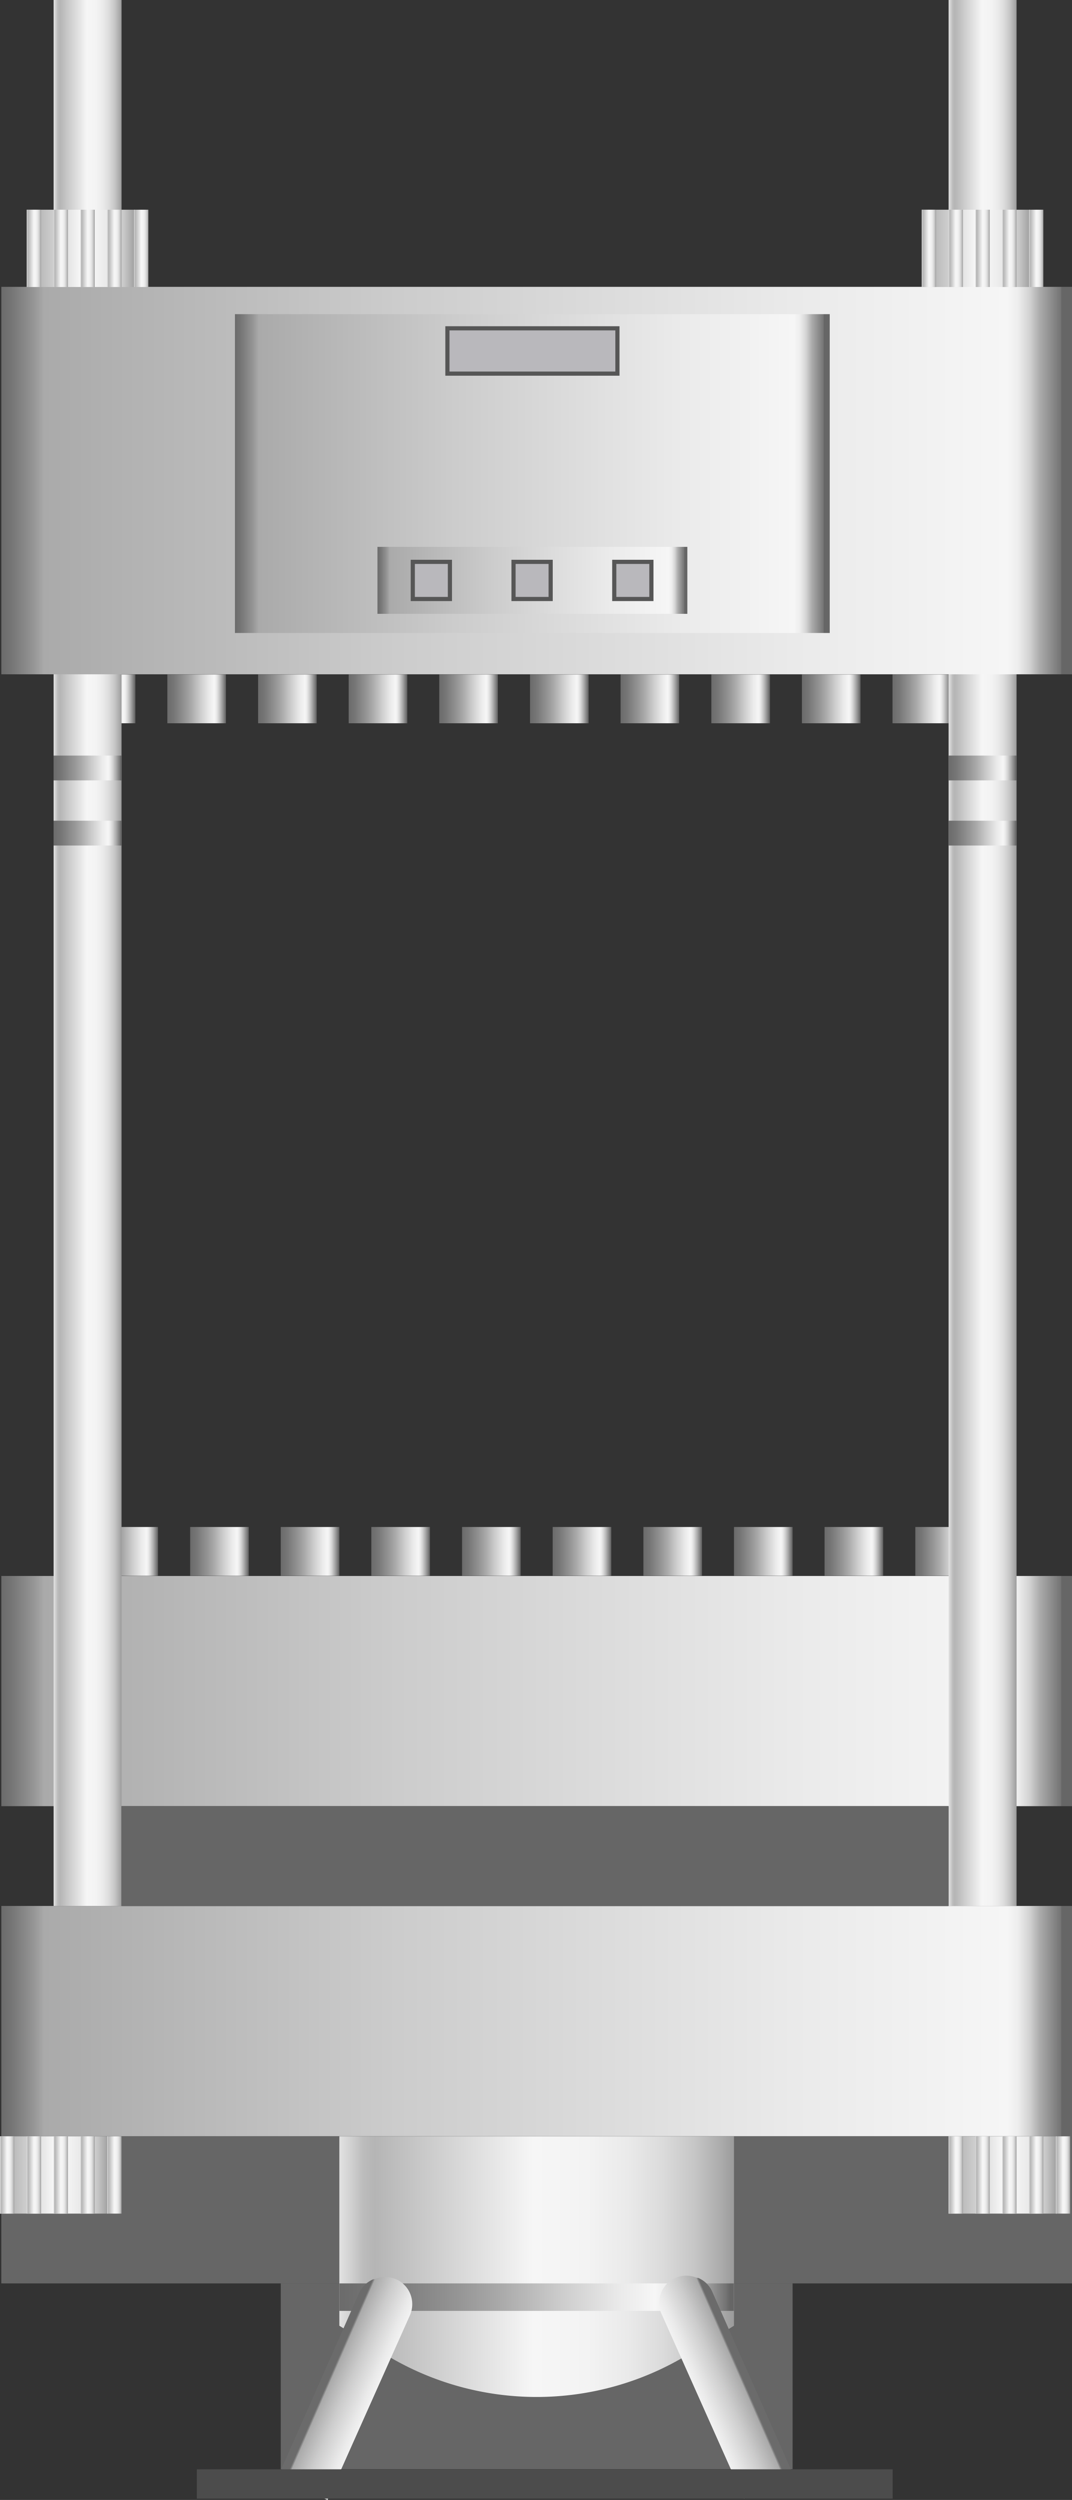 <svg xmlns="http://www.w3.org/2000/svg" xmlns:xlink="http://www.w3.org/1999/xlink" viewBox="0 0 64.38 150.08"><rect x="0" y="0" width="64.38" height="150.08" fill="#333333" stroke="none"/><defs><style>.cls-1{fill:#666;}.cls-2{fill:url(#未命名的渐变_74);}.cls-3{fill:url(#未命名的渐变_74-2);}.cls-4{fill:url(#未命名的渐变_67);}.cls-5{fill:url(#未命名的渐变_67-2);}.cls-6{fill:url(#未命名的渐变_67-3);}.cls-7{fill:url(#未命名的渐变_67-4);}.cls-8{fill:url(#未命名的渐变_67-5);}.cls-9{fill:url(#未命名的渐变_67-6);}.cls-10{fill:url(#未命名的渐变_67-7);}.cls-11{fill:url(#未命名的渐变_67-8);}.cls-12{fill:url(#未命名的渐变_67-9);}.cls-13{fill:url(#未命名的渐变_67-10);}.cls-14{fill:url(#未命名的渐变_67-11);}.cls-15{fill:url(#未命名的渐变_67-12);}.cls-16{fill:url(#未命名的渐变_67-13);}.cls-17{fill:url(#未命名的渐变_67-14);}.cls-18{fill:url(#未命名的渐变_67-15);}.cls-19{fill:url(#未命名的渐变_67-16);}.cls-20{fill:url(#未命名的渐变_67-17);}.cls-21{fill:url(#未命名的渐变_67-18);}.cls-22{fill:url(#未命名的渐变_67-19);}.cls-23{fill:url(#未命名的渐变_67-20);}.cls-24{fill:url(#未命名的渐变_105);}.cls-25{fill:url(#未命名的渐变_105-2);}.cls-26{fill:url(#未命名的渐变_74-3);}.cls-27{fill:url(#未命名的渐变_105-3);}.cls-28{fill:url(#未命名的渐变_105-4);}.cls-29{fill:url(#未命名的渐变_105-5);}.cls-30{fill:url(#未命名的渐变_105-6);}.cls-31{fill:url(#未命名的渐变_105-7);}.cls-32{fill:url(#未命名的渐变_105-8);}.cls-33{fill:url(#未命名的渐变_105-9);}.cls-34{fill:url(#未命名的渐变_105-10);}.cls-35{fill:url(#未命名的渐变_105-11);}.cls-36{fill:url(#未命名的渐变_105-12);}.cls-37{fill:url(#未命名的渐变_105-13);}.cls-38{fill:url(#未命名的渐变_105-14);}.cls-39{fill:url(#未命名的渐变_105-15);}.cls-40{fill:url(#未命名的渐变_105-16);}.cls-41{fill:url(#未命名的渐变_105-17);}.cls-42{fill:url(#未命名的渐变_105-18);}.cls-43{fill:url(#未命名的渐变_105-19);}.cls-44{fill:url(#未命名的渐变_105-20);}.cls-45{fill:url(#未命名的渐变_105-21);}.cls-46{fill:url(#未命名的渐变_105-22);}.cls-47{fill:url(#未命名的渐变_105-23);}.cls-48{fill:url(#未命名的渐变_105-24);}.cls-49{fill:url(#未命名的渐变_105-25);}.cls-50{fill:url(#未命名的渐变_105-26);}.cls-51{fill:url(#未命名的渐变_74-4);}.cls-52{fill:#b9b8bc;stroke:#565656;stroke-miterlimit:10;stroke-width:0.25px;}.cls-53{fill:url(#未命名的渐变_74-5);}.cls-54{fill:url(#未命名的渐变_67-21);}.cls-55{fill:url(#未命名的渐变_67-22);}.cls-56{fill:url(#未命名的渐变_67-23);}.cls-57{fill:url(#未命名的渐变_67-24);}.cls-58{fill:url(#未命名的渐变_105-27);}.cls-59{fill:url(#未命名的渐变_67-25);}.cls-60{fill:url(#未命名的渐变_74-6);}.cls-61{fill:url(#未命名的渐变_74-7);}.cls-62{fill:#4c4c4c;}</style><linearGradient id="未命名的渐变_74" x1="0.08" y1="101.52" x2="64.38" y2="101.52" gradientUnits="userSpaceOnUse"><stop offset="0" stop-color="#6b6b6b"/><stop offset="0.01" stop-color="#767676"/><stop offset="0.03" stop-color="#959595"/><stop offset="0.04" stop-color="#aaa"/><stop offset="0.37" stop-color="#ccc"/><stop offset="0.74" stop-color="#eaeaea"/><stop offset="0.94" stop-color="#f6f6f6"/><stop offset="0.95" stop-color="#ededed"/><stop offset="0.96" stop-color="#d4d4d4"/><stop offset="0.97" stop-color="#ababab"/><stop offset="0.99" stop-color="#737373"/><stop offset="0.99" stop-color="#666"/></linearGradient><linearGradient id="未命名的渐变_74-2" x1="0.08" y1="121.34" x2="64.38" y2="121.34" xlink:href="#未命名的渐变_74"/><linearGradient id="未命名的渐变_67" x1="4.61" y1="41.95" x2="8.13" y2="41.95" gradientUnits="userSpaceOnUse"><stop offset="0" stop-color="#6b6b6b"/><stop offset="0.11" stop-color="#767676"/><stop offset="0.3" stop-color="#959595"/><stop offset="0.41" stop-color="#aaa"/><stop offset="0.56" stop-color="#ccc"/><stop offset="0.71" stop-color="#eaeaea"/><stop offset="0.8" stop-color="#f6f6f6"/><stop offset="0.83" stop-color="#ededed"/><stop offset="0.87" stop-color="#d4d4d4"/><stop offset="0.92" stop-color="#ababab"/><stop offset="0.98" stop-color="#737373"/><stop offset="0.99" stop-color="#666"/></linearGradient><linearGradient id="未命名的渐变_67-2" x1="10.05" y1="41.95" x2="13.58" y2="41.95" xlink:href="#未命名的渐变_67"/><linearGradient id="未命名的渐变_67-3" x1="15.5" y1="41.95" x2="19.02" y2="41.95" xlink:href="#未命名的渐变_67"/><linearGradient id="未命名的渐变_67-4" x1="20.94" y1="41.95" x2="24.46" y2="41.95" xlink:href="#未命名的渐变_67"/><linearGradient id="未命名的渐变_67-5" x1="26.38" y1="41.95" x2="29.91" y2="41.95" xlink:href="#未命名的渐变_67"/><linearGradient id="未命名的渐变_67-6" x1="31.83" y1="41.95" x2="35.35" y2="41.95" xlink:href="#未命名的渐变_67"/><linearGradient id="未命名的渐变_67-7" x1="37.27" y1="41.95" x2="40.8" y2="41.95" xlink:href="#未命名的渐变_67"/><linearGradient id="未命名的渐变_67-8" x1="42.72" y1="41.95" x2="46.24" y2="41.95" xlink:href="#未命名的渐变_67"/><linearGradient id="未命名的渐变_67-9" x1="48.16" y1="41.95" x2="51.68" y2="41.95" xlink:href="#未命名的渐变_67"/><linearGradient id="未命名的渐变_67-10" x1="53.6" y1="41.95" x2="57.13" y2="41.95" xlink:href="#未命名的渐变_67"/><linearGradient id="未命名的渐变_67-11" x1="5.97" y1="93.14" x2="9.5" y2="93.14" xlink:href="#未命名的渐变_67"/><linearGradient id="未命名的渐变_67-12" x1="11.42" y1="93.14" x2="14.94" y2="93.14" xlink:href="#未命名的渐变_67"/><linearGradient id="未命名的渐变_67-13" x1="16.86" y1="93.14" x2="20.38" y2="93.14" xlink:href="#未命名的渐变_67"/><linearGradient id="未命名的渐变_67-14" x1="22.3" y1="93.14" x2="25.83" y2="93.14" xlink:href="#未命名的渐变_67"/><linearGradient id="未命名的渐变_67-15" x1="27.75" y1="93.14" x2="31.27" y2="93.14" xlink:href="#未命名的渐变_67"/><linearGradient id="未命名的渐变_67-16" x1="33.19" y1="93.14" x2="36.72" y2="93.14" xlink:href="#未命名的渐变_67"/><linearGradient id="未命名的渐变_67-17" x1="38.64" y1="93.14" x2="42.16" y2="93.14" xlink:href="#未命名的渐变_67"/><linearGradient id="未命名的渐变_67-18" x1="44.08" y1="93.14" x2="47.6" y2="93.14" xlink:href="#未命名的渐变_67"/><linearGradient id="未命名的渐变_67-19" x1="49.52" y1="93.14" x2="53.05" y2="93.14" xlink:href="#未命名的渐变_67"/><linearGradient id="未命名的渐变_67-20" x1="54.97" y1="93.14" x2="58.49" y2="93.14" xlink:href="#未命名的渐变_67"/><linearGradient id="未命名的渐变_105" x1="56.97" y1="57.21" x2="61.05" y2="57.21" gradientUnits="userSpaceOnUse"><stop offset="0" stop-color="#e2e2e2"/><stop offset="0.03" stop-color="#d0d0d0"/><stop offset="0.06" stop-color="#bcbcbc"/><stop offset="0.09" stop-color="#b5b5b5"/><stop offset="0.49" stop-color="#f6f6f6"/><stop offset="0.63" stop-color="#f3f3f3"/><stop offset="0.73" stop-color="#eaeaea"/><stop offset="0.82" stop-color="#dbdbdb"/><stop offset="0.9" stop-color="#c6c6c6"/><stop offset="0.97" stop-color="#aaa"/><stop offset="1" stop-color="#9b9b9b"/></linearGradient><linearGradient id="未命名的渐变_105-2" x1="3.22" y1="57.21" x2="7.3" y2="57.21" xlink:href="#未命名的渐变_105"/><linearGradient id="未命名的渐变_74-3" x1="0.08" y1="28.86" x2="64.38" y2="28.86" xlink:href="#未命名的渐变_74"/><linearGradient id="未命名的渐变_105-3" x1="1.61" y1="14.91" x2="8.13" y2="14.91" xlink:href="#未命名的渐变_105"/><linearGradient id="未命名的渐变_105-4" x1="1.61" y1="14.91" x2="2.47" y2="14.91" xlink:href="#未命名的渐变_105"/><linearGradient id="未命名的渐变_105-5" x1="3.22" y1="14.91" x2="4.08" y2="14.91" xlink:href="#未命名的渐变_105"/><linearGradient id="未命名的渐变_105-6" x1="4.83" y1="14.91" x2="5.69" y2="14.91" xlink:href="#未命名的渐变_105"/><linearGradient id="未命名的渐变_105-7" x1="6.44" y1="14.91" x2="7.3" y2="14.91" xlink:href="#未命名的渐变_105"/><linearGradient id="未命名的渐变_105-8" x1="8.05" y1="14.91" x2="8.92" y2="14.91" xlink:href="#未命名的渐变_105"/><linearGradient id="未命名的渐变_105-9" x1="0" y1="130.56" x2="6.52" y2="130.56" xlink:href="#未命名的渐变_105"/><linearGradient id="未命名的渐变_105-10" x1="0" y1="130.56" x2="0.86" y2="130.56" xlink:href="#未命名的渐变_105"/><linearGradient id="未命名的渐变_105-11" x1="1.61" y1="130.56" x2="2.47" y2="130.56" xlink:href="#未命名的渐变_105"/><linearGradient id="未命名的渐变_105-12" x1="3.22" y1="130.56" x2="4.08" y2="130.56" xlink:href="#未命名的渐变_105"/><linearGradient id="未命名的渐变_105-13" x1="4.83" y1="130.56" x2="5.69" y2="130.56" xlink:href="#未命名的渐变_105"/><linearGradient id="未命名的渐变_105-14" x1="6.44" y1="130.56" x2="7.3" y2="130.56" xlink:href="#未命名的渐变_105"/><linearGradient id="未命名的渐变_105-15" x1="56.97" y1="130.56" x2="63.49" y2="130.56" xlink:href="#未命名的渐变_105"/><linearGradient id="未命名的渐变_105-16" x1="56.97" y1="130.56" x2="57.83" y2="130.56" xlink:href="#未命名的渐变_105"/><linearGradient id="未命名的渐变_105-17" x1="58.58" y1="130.56" x2="59.44" y2="130.56" xlink:href="#未命名的渐变_105"/><linearGradient id="未命名的渐变_105-18" x1="60.19" y1="130.56" x2="61.05" y2="130.56" xlink:href="#未命名的渐变_105"/><linearGradient id="未命名的渐变_105-19" x1="61.8" y1="130.56" x2="62.66" y2="130.56" xlink:href="#未命名的渐变_105"/><linearGradient id="未命名的渐变_105-20" x1="63.41" y1="130.56" x2="64.27" y2="130.56" xlink:href="#未命名的渐变_105"/><linearGradient id="未命名的渐变_105-21" x1="55.36" y1="14.91" x2="61.88" y2="14.91" xlink:href="#未命名的渐变_105"/><linearGradient id="未命名的渐变_105-22" x1="55.36" y1="14.91" x2="56.22" y2="14.91" xlink:href="#未命名的渐变_105"/><linearGradient id="未命名的渐变_105-23" x1="56.97" y1="14.91" x2="57.83" y2="14.91" xlink:href="#未命名的渐变_105"/><linearGradient id="未命名的渐变_105-24" x1="58.58" y1="14.91" x2="59.44" y2="14.91" xlink:href="#未命名的渐变_105"/><linearGradient id="未命名的渐变_105-25" x1="60.19" y1="14.91" x2="61.05" y2="14.91" xlink:href="#未命名的渐变_105"/><linearGradient id="未命名的渐变_105-26" x1="61.8" y1="14.91" x2="62.66" y2="14.91" xlink:href="#未命名的渐变_105"/><linearGradient id="未命名的渐变_74-4" x1="14.11" y1="28.43" x2="49.84" y2="28.43" xlink:href="#未命名的渐变_74"/><linearGradient id="未命名的渐变_74-5" x1="22.67" y1="34.84" x2="41.28" y2="34.84" xlink:href="#未命名的渐变_74"/><linearGradient id="未命名的渐变_67-21" x1="3.22" y1="46.1" x2="7.3" y2="46.1" xlink:href="#未命名的渐变_67"/><linearGradient id="未命名的渐变_67-22" x1="3.22" y1="50.01" x2="7.3" y2="50.01" xlink:href="#未命名的渐变_67"/><linearGradient id="未命名的渐变_67-23" x1="56.97" y1="46.1" x2="61.05" y2="46.1" xlink:href="#未命名的渐变_67"/><linearGradient id="未命名的渐变_67-24" x1="56.97" y1="50.01" x2="61.05" y2="50.01" xlink:href="#未命名的渐变_67"/><linearGradient id="未命名的渐变_105-27" x1="20.38" y1="136.07" x2="44.08" y2="136.07" xlink:href="#未命名的渐变_105"/><linearGradient id="未命名的渐变_67-25" x1="20.38" y1="137.91" x2="44.08" y2="137.91" xlink:href="#未命名的渐变_67"/><linearGradient id="未命名的渐变_74-6" x1="19.41" y1="142.05" x2="22.73" y2="142.05" gradientTransform="matrix(0.91, 0.4, -0.46, 1.05, 67.35, -13.89)" xlink:href="#未命名的渐变_74"/><linearGradient id="未命名的渐变_74-7" x1="16.4" y1="143.14" x2="19.71" y2="143.14" gradientTransform="matrix(-0.91, 0.4, 0.46, 1.05, -6.25, -13.89)" xlink:href="#未命名的渐变_74"/></defs><title>Transfer press（多工位压力机）</title><g id="图层_2" data-name="图层 2"><g id="图层_61" data-name="图层 61"><g id="Transfer_press_多工位压力机_" data-name="Transfer press（多工位压力机）"><rect class="cls-1" x="16.86" y="137.08" width="30.74" height="11.15"/><rect class="cls-1" x="0.08" y="128.09" width="64.3" height="8.99"/><rect class="cls-2" x="0.08" y="94.61" width="64.3" height="13.82"/><rect class="cls-3" x="0.08" y="114.42" width="64.3" height="13.82"/><rect class="cls-4" x="4.61" y="40.49" width="3.52" height="2.93"/><rect class="cls-5" x="10.05" y="40.49" width="3.52" height="2.93"/><rect class="cls-6" x="15.5" y="40.49" width="3.52" height="2.93"/><rect class="cls-7" x="20.94" y="40.49" width="3.52" height="2.93"/><rect class="cls-8" x="26.38" y="40.49" width="3.52" height="2.93"/><rect class="cls-9" x="31.83" y="40.49" width="3.52" height="2.93"/><rect class="cls-10" x="37.27" y="40.49" width="3.52" height="2.93"/><rect class="cls-11" x="42.72" y="40.49" width="3.52" height="2.93"/><rect class="cls-12" x="48.16" y="40.49" width="3.52" height="2.93"/><rect class="cls-13" x="53.6" y="40.49" width="3.52" height="2.93"/><rect class="cls-14" x="5.97" y="91.67" width="3.52" height="2.93"/><rect class="cls-15" x="11.42" y="91.67" width="3.52" height="2.93"/><rect class="cls-16" x="16.86" y="91.67" width="3.52" height="2.93"/><rect class="cls-17" x="22.3" y="91.67" width="3.52" height="2.93"/><rect class="cls-18" x="27.75" y="91.67" width="3.52" height="2.93"/><rect class="cls-19" x="33.19" y="91.67" width="3.52" height="2.93"/><rect class="cls-20" x="38.64" y="91.67" width="3.52" height="2.93"/><rect class="cls-21" x="44.08" y="91.67" width="3.52" height="2.93"/><rect class="cls-22" x="49.52" y="91.67" width="3.52" height="2.93"/><rect class="cls-23" x="54.97" y="91.67" width="3.52" height="2.93"/><rect class="cls-24" x="56.97" width="4.08" height="114.42"/><rect class="cls-25" x="3.22" width="4.08" height="114.42"/><rect class="cls-26" x="0.08" y="17.22" width="64.3" height="23.26"/><rect class="cls-27" x="1.61" y="12.59" width="6.52" height="4.64"/><rect class="cls-28" x="1.61" y="12.59" width="0.86" height="4.64"/><rect class="cls-29" x="3.22" y="12.59" width="0.86" height="4.64"/><rect class="cls-30" x="4.83" y="12.59" width="0.86" height="4.64"/><rect class="cls-31" x="6.44" y="12.59" width="0.86" height="4.64"/><rect class="cls-32" x="8.05" y="12.59" width="0.86" height="4.64"/><rect class="cls-33" y="128.25" width="6.52" height="4.64"/><rect class="cls-34" y="128.25" width="0.86" height="4.64"/><rect class="cls-35" x="1.61" y="128.25" width="0.86" height="4.64"/><rect class="cls-36" x="3.22" y="128.25" width="0.86" height="4.64"/><rect class="cls-37" x="4.83" y="128.25" width="0.86" height="4.64"/><rect class="cls-38" x="6.44" y="128.25" width="0.86" height="4.64"/><rect class="cls-39" x="56.97" y="128.25" width="6.52" height="4.64"/><rect class="cls-40" x="56.97" y="128.25" width="0.86" height="4.64"/><rect class="cls-41" x="58.58" y="128.25" width="0.86" height="4.64"/><rect class="cls-42" x="60.19" y="128.25" width="0.86" height="4.64"/><rect class="cls-43" x="61.8" y="128.25" width="0.86" height="4.64"/><rect class="cls-44" x="63.41" y="128.25" width="0.86" height="4.64"/><rect class="cls-45" x="55.36" y="12.59" width="6.52" height="4.64"/><rect class="cls-46" x="55.36" y="12.59" width="0.86" height="4.64"/><rect class="cls-47" x="56.97" y="12.59" width="0.86" height="4.64"/><rect class="cls-48" x="58.58" y="12.59" width="0.86" height="4.64"/><rect class="cls-49" x="60.19" y="12.59" width="0.86" height="4.64"/><rect class="cls-50" x="61.8" y="12.59" width="0.86" height="4.64"/><rect class="cls-51" x="14.11" y="18.86" width="35.72" height="19.14"/><rect class="cls-52" x="26.87" y="19.71" width="10.21" height="2.72"/><rect class="cls-53" x="22.67" y="32.83" width="18.61" height="4.02"/><rect class="cls-52" x="24.79" y="33.73" width="2.23" height="2.23"/><rect class="cls-52" x="30.84" y="33.73" width="2.23" height="2.23"/><rect class="cls-52" x="36.89" y="33.73" width="2.23" height="2.23"/><rect class="cls-54" x="3.22" y="45.36" width="4.08" height="1.49"/><rect class="cls-55" x="3.22" y="49.27" width="4.08" height="1.49"/><rect class="cls-56" x="56.97" y="45.36" width="4.08" height="1.49"/><rect class="cls-57" x="56.97" y="49.27" width="4.08" height="1.49"/><rect class="cls-1" x="7.3" y="108.43" width="49.66" height="6"/><path class="cls-58" d="M44.08,139.62l-2.7,1.69a17.47,17.47,0,0,1-18.3,0l-2.7-1.69V128.25h23.7Z"/><rect class="cls-59" x="20.38" y="137.08" width="23.69" height="1.65"/><path class="cls-60" d="M19.67,150.08l-3-1.34,4.89-11.07a1.64,1.64,0,0,1,.86-.84l.07,0a1.62,1.62,0,0,1,2.21,1.06h0a1.66,1.66,0,0,1-.08,1.1Z"/><path class="cls-61" d="M44.68,150l3-1.34-4.9-11.07a1.59,1.59,0,0,0-.85-.84l-.07,0a1.62,1.62,0,0,0-2.21,1.06h0a1.55,1.55,0,0,0,.08,1.1Z"/><rect class="cls-62" x="11.82" y="148.24" width="41.79" height="1.76"/></g></g></g></svg>